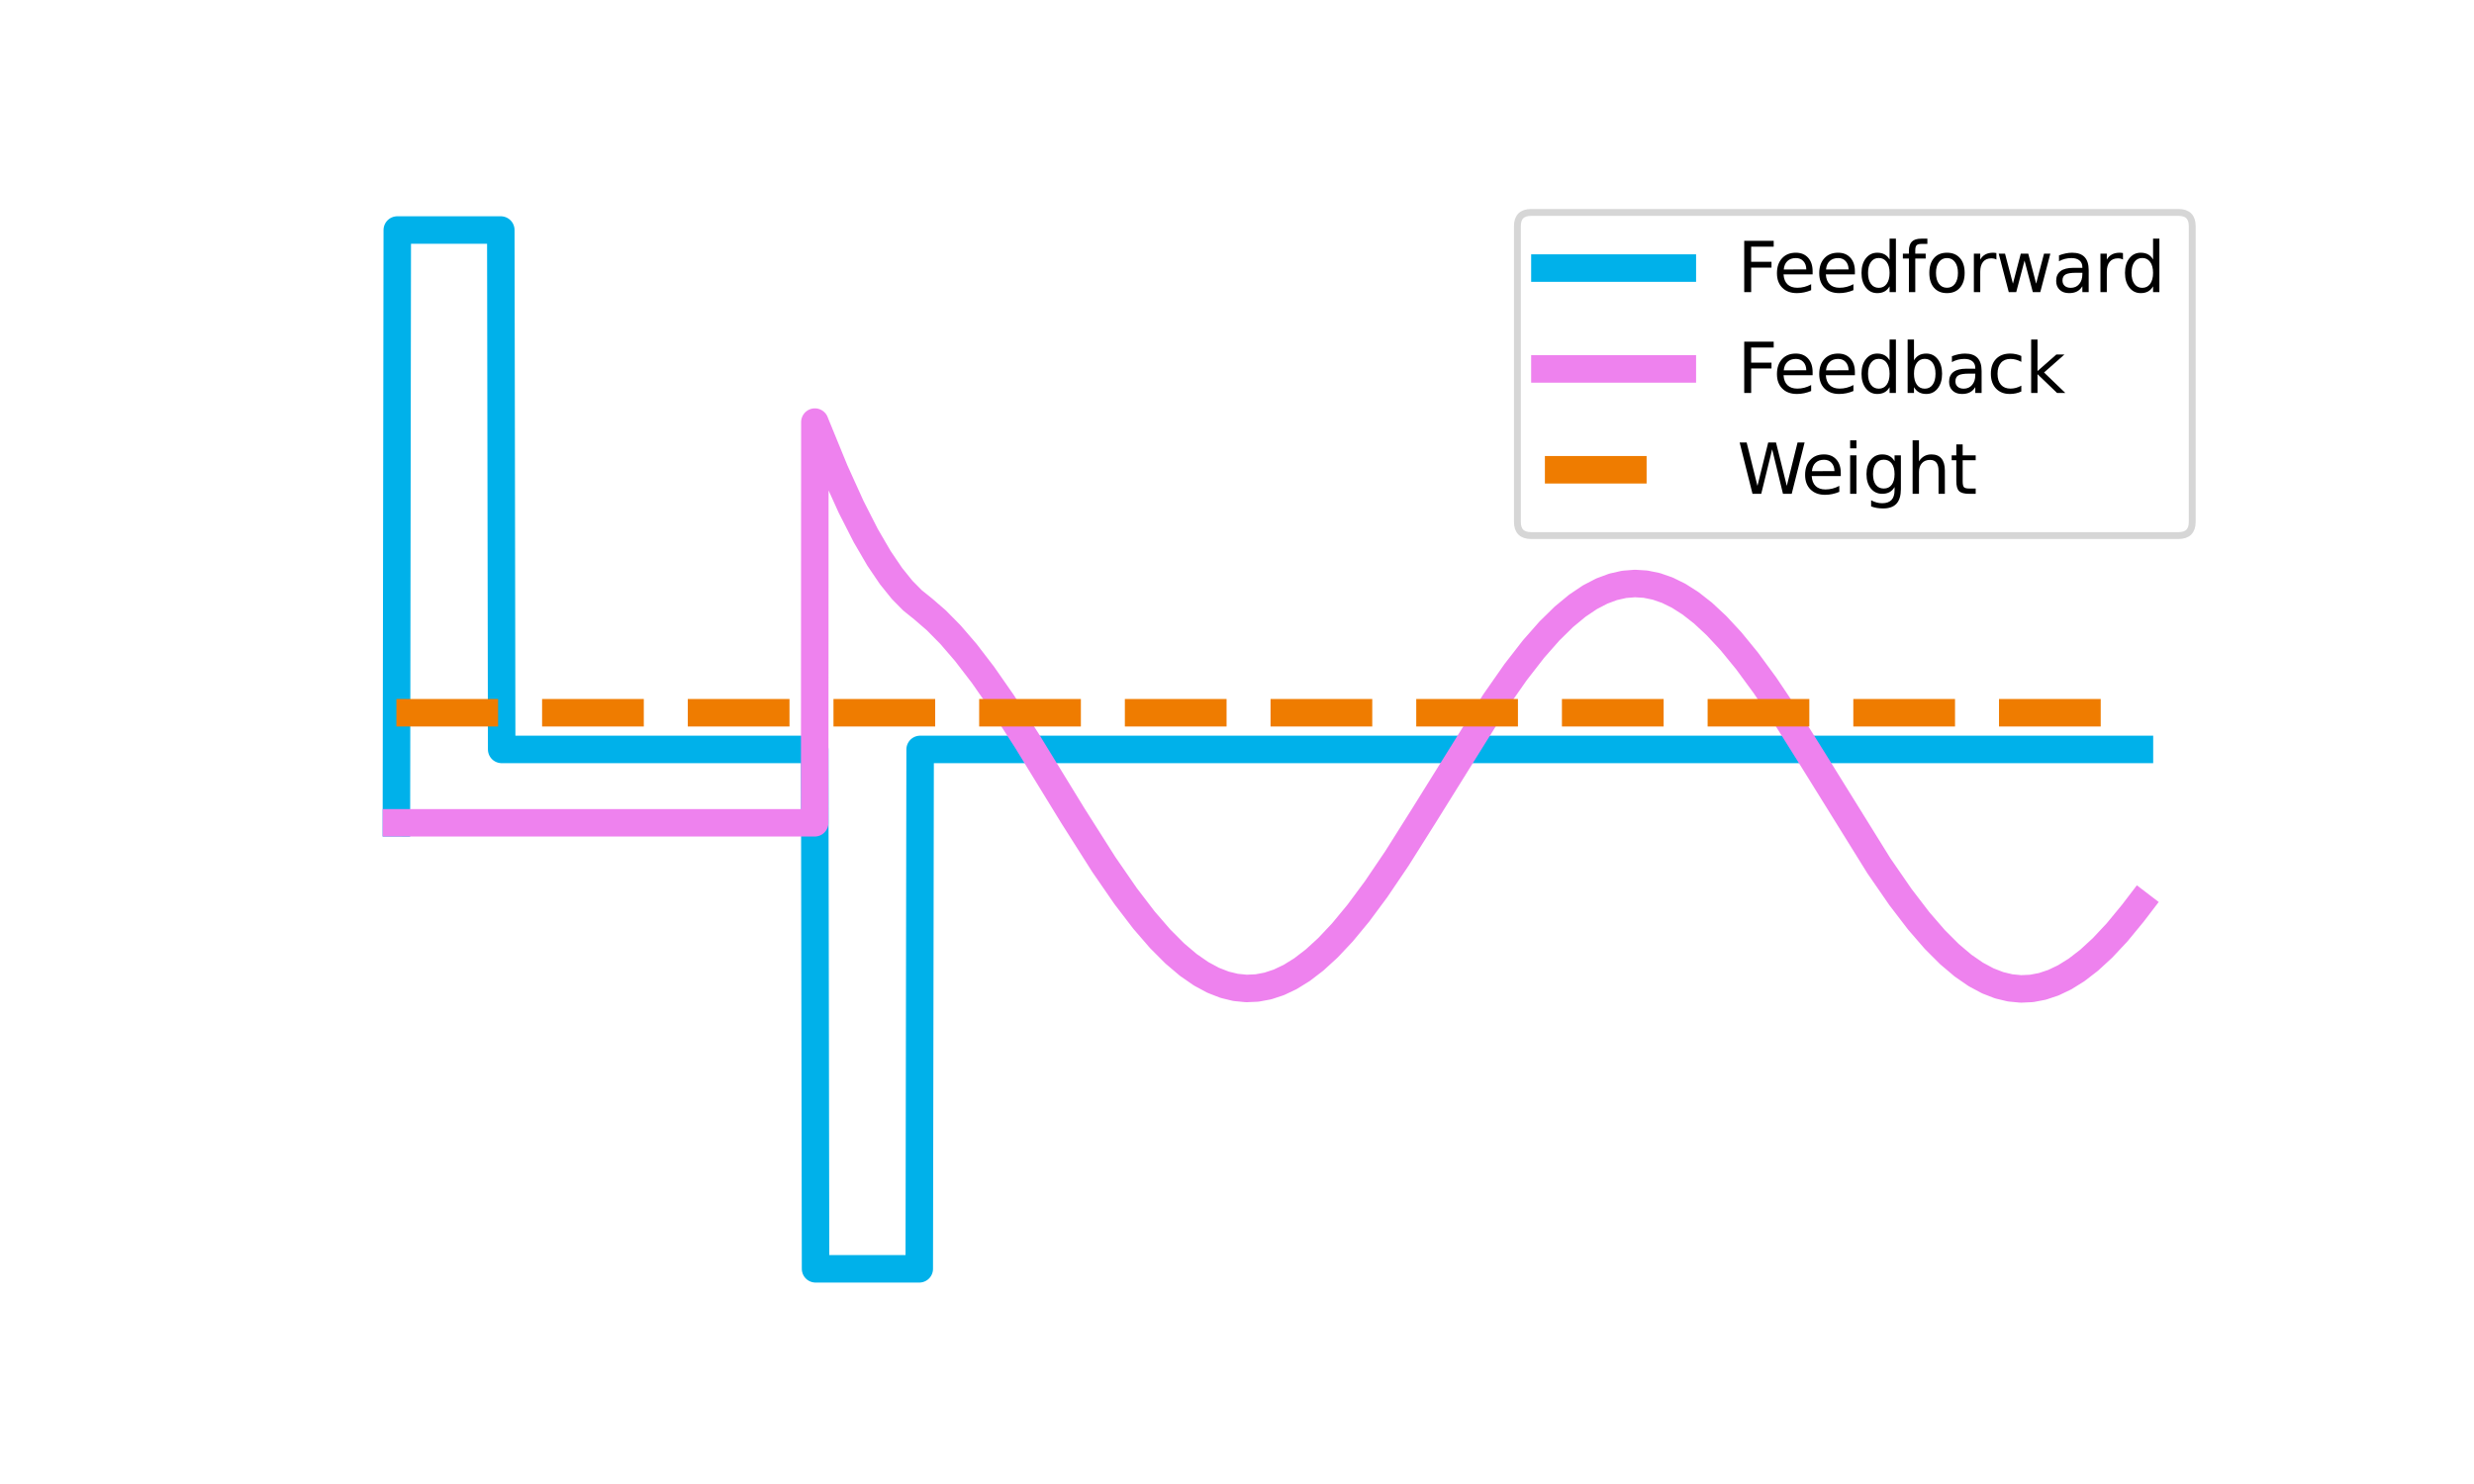 <?xml version="1.0" encoding="utf-8" standalone="no"?>
<!DOCTYPE svg PUBLIC "-//W3C//DTD SVG 1.1//EN"
  "http://www.w3.org/Graphics/SVG/1.1/DTD/svg11.dtd">
<svg xmlns:xlink="http://www.w3.org/1999/xlink" width="360pt" height="216pt" viewBox="0 0 360 216" xmlns="http://www.w3.org/2000/svg" version="1.1">
 <defs>
  <style type="text/css">*{stroke-linejoin: round; stroke-linecap: butt}</style>
 </defs>
 <g id="figure_1">
  <g id="patch_1">
   <path d="M 0 216 
L 360 216 
L 360 0 
L 0 0 
z
" style="fill: #ffffff"/>
  </g>
  <g id="axes_1">
   <g id="line2d_1">
    <path d="M 57.682 119.76 
L 57.809 33.48 
L 72.873 33.48 
L 73 109.08 
L 118.548 109.08 
L 118.675 184.68 
L 133.765 184.68 
L 133.892 109.08 
L 311.318 109.08 
L 311.318 109.08 
" clip-path="url(#p00b9feb03d)" style="fill: none; stroke: #00b1ea; stroke-width: 4; stroke-linecap: square"/>
   </g>
   <g id="line2d_2">
    <path d="M 57.682 119.76 
L 118.548 119.76 
L 118.574 61.437 
L 118.675 61.697 
L 121.465 68.512 
L 123.849 73.774 
L 125.979 77.957 
L 127.907 81.268 
L 129.657 83.851 
L 131.28 85.865 
L 132.776 87.381 
L 134.348 88.646 
L 136.251 90.293 
L 138.305 92.377 
L 140.537 94.968 
L 143.022 98.205 
L 145.888 102.32 
L 149.413 107.793 
L 156.108 118.712 
L 160.623 125.833 
L 163.793 130.429 
L 166.456 133.911 
L 168.814 136.638 
L 170.944 138.773 
L 172.923 140.45 
L 174.774 141.732 
L 176.524 142.677 
L 178.198 143.329 
L 179.796 143.718 
L 181.368 143.873 
L 182.915 143.805 
L 184.487 143.511 
L 186.085 142.984 
L 187.734 142.203 
L 189.458 141.135 
L 191.284 139.735 
L 193.237 137.948 
L 195.342 135.71 
L 197.65 132.92 
L 200.237 129.432 
L 203.255 124.974 
L 207.186 118.738 
L 217.482 102.209 
L 220.551 97.817 
L 223.163 94.456 
L 225.471 91.836 
L 227.576 89.771 
L 229.529 88.158 
L 231.355 86.93 
L 233.079 86.032 
L 234.728 85.419 
L 236.325 85.058 
L 237.898 84.931 
L 239.445 85.026 
L 241.017 85.347 
L 242.615 85.902 
L 244.263 86.712 
L 245.988 87.809 
L 247.814 89.239 
L 249.767 91.057 
L 251.872 93.325 
L 254.205 96.178 
L 256.817 99.735 
L 259.886 104.306 
L 263.944 110.781 
L 273.403 126.017 
L 276.548 130.574 
L 279.186 134.02 
L 281.544 136.746 
L 283.675 138.877 
L 285.653 140.549 
L 287.504 141.826 
L 289.254 142.765 
L 290.902 143.403 
L 292.5 143.788 
L 294.073 143.939 
L 295.62 143.867 
L 297.192 143.569 
L 298.79 143.036 
L 300.438 142.249 
L 302.163 141.175 
L 303.989 139.767 
L 305.942 137.972 
L 308.047 135.725 
L 310.354 132.925 
L 311.318 131.663 
L 311.318 131.663 
" clip-path="url(#p00b9feb03d)" style="fill: none; stroke: #ee82ee; stroke-width: 4; stroke-linecap: square"/>
   </g>
   <g id="LineCollection_1">
    <path d="M 57.682 103.74 
L 311.318 103.74 
" clip-path="url(#p00b9feb03d)" style="fill: none; stroke-dasharray: 14.8,6.4; stroke-dashoffset: 0; stroke: #ef7c00; stroke-width: 4"/>
   </g>
   <g id="legend_1">
    <g id="patch_2">
     <path d="M 222.803 77.954 
L 317 77.954 
Q 319 77.954 319 75.954 
L 319 32.92 
Q 319 30.92 317 30.92 
L 222.803 30.92 
Q 220.803 30.92 220.803 32.92 
L 220.803 75.954 
Q 220.803 77.954 222.803 77.954 
z
" style="fill: #ffffff; opacity: 0.8; stroke: #cccccc; stroke-linejoin: miter"/>
    </g>
    <g id="line2d_3">
     <path d="M 224.803 39.018 
L 234.803 39.018 
L 244.803 39.018 
" style="fill: none; stroke: #00b1ea; stroke-width: 4; stroke-linecap: square"/>
    </g>
    <g id="text_1">
     <!-- Feedforward -->
     <g transform="translate(252.803 42.518) scale(0.1 -0.1)">
      <defs>
       <path id="DejaVuSans-46" d="M 628 4666 
L 3309 4666 
L 3309 4134 
L 1259 4134 
L 1259 2759 
L 3109 2759 
L 3109 2228 
L 1259 2228 
L 1259 0 
L 628 0 
L 628 4666 
z
" transform="scale(0.016)"/>
       <path id="DejaVuSans-65" d="M 3597 1894 
L 3597 1613 
L 953 1613 
Q 991 1019 1311 708 
Q 1631 397 2203 397 
Q 2534 397 2845 478 
Q 3156 559 3463 722 
L 3463 178 
Q 3153 47 2828 -22 
Q 2503 -91 2169 -91 
Q 1331 -91 842 396 
Q 353 884 353 1716 
Q 353 2575 817 3079 
Q 1281 3584 2069 3584 
Q 2775 3584 3186 3129 
Q 3597 2675 3597 1894 
z
M 3022 2063 
Q 3016 2534 2758 2815 
Q 2500 3097 2075 3097 
Q 1594 3097 1305 2825 
Q 1016 2553 972 2059 
L 3022 2063 
z
" transform="scale(0.016)"/>
       <path id="DejaVuSans-64" d="M 2906 2969 
L 2906 4863 
L 3481 4863 
L 3481 0 
L 2906 0 
L 2906 525 
Q 2725 213 2448 61 
Q 2172 -91 1784 -91 
Q 1150 -91 751 415 
Q 353 922 353 1747 
Q 353 2572 751 3078 
Q 1150 3584 1784 3584 
Q 2172 3584 2448 3432 
Q 2725 3281 2906 2969 
z
M 947 1747 
Q 947 1113 1208 752 
Q 1469 391 1925 391 
Q 2381 391 2643 752 
Q 2906 1113 2906 1747 
Q 2906 2381 2643 2742 
Q 2381 3103 1925 3103 
Q 1469 3103 1208 2742 
Q 947 2381 947 1747 
z
" transform="scale(0.016)"/>
       <path id="DejaVuSans-66" d="M 2375 4863 
L 2375 4384 
L 1825 4384 
Q 1516 4384 1395 4259 
Q 1275 4134 1275 3809 
L 1275 3500 
L 2222 3500 
L 2222 3053 
L 1275 3053 
L 1275 0 
L 697 0 
L 697 3053 
L 147 3053 
L 147 3500 
L 697 3500 
L 697 3744 
Q 697 4328 969 4595 
Q 1241 4863 1831 4863 
L 2375 4863 
z
" transform="scale(0.016)"/>
       <path id="DejaVuSans-6f" d="M 1959 3097 
Q 1497 3097 1228 2736 
Q 959 2375 959 1747 
Q 959 1119 1226 758 
Q 1494 397 1959 397 
Q 2419 397 2687 759 
Q 2956 1122 2956 1747 
Q 2956 2369 2687 2733 
Q 2419 3097 1959 3097 
z
M 1959 3584 
Q 2709 3584 3137 3096 
Q 3566 2609 3566 1747 
Q 3566 888 3137 398 
Q 2709 -91 1959 -91 
Q 1206 -91 779 398 
Q 353 888 353 1747 
Q 353 2609 779 3096 
Q 1206 3584 1959 3584 
z
" transform="scale(0.016)"/>
       <path id="DejaVuSans-72" d="M 2631 2963 
Q 2534 3019 2420 3045 
Q 2306 3072 2169 3072 
Q 1681 3072 1420 2755 
Q 1159 2438 1159 1844 
L 1159 0 
L 581 0 
L 581 3500 
L 1159 3500 
L 1159 2956 
Q 1341 3275 1631 3429 
Q 1922 3584 2338 3584 
Q 2397 3584 2469 3576 
Q 2541 3569 2628 3553 
L 2631 2963 
z
" transform="scale(0.016)"/>
       <path id="DejaVuSans-77" d="M 269 3500 
L 844 3500 
L 1563 769 
L 2278 3500 
L 2956 3500 
L 3675 769 
L 4391 3500 
L 4966 3500 
L 4050 0 
L 3372 0 
L 2619 2869 
L 1863 0 
L 1184 0 
L 269 3500 
z
" transform="scale(0.016)"/>
       <path id="DejaVuSans-61" d="M 2194 1759 
Q 1497 1759 1228 1600 
Q 959 1441 959 1056 
Q 959 750 1161 570 
Q 1363 391 1709 391 
Q 2188 391 2477 730 
Q 2766 1069 2766 1631 
L 2766 1759 
L 2194 1759 
z
M 3341 1997 
L 3341 0 
L 2766 0 
L 2766 531 
Q 2569 213 2275 61 
Q 1981 -91 1556 -91 
Q 1019 -91 701 211 
Q 384 513 384 1019 
Q 384 1609 779 1909 
Q 1175 2209 1959 2209 
L 2766 2209 
L 2766 2266 
Q 2766 2663 2505 2880 
Q 2244 3097 1772 3097 
Q 1472 3097 1187 3025 
Q 903 2953 641 2809 
L 641 3341 
Q 956 3463 1253 3523 
Q 1550 3584 1831 3584 
Q 2591 3584 2966 3190 
Q 3341 2797 3341 1997 
z
" transform="scale(0.016)"/>
      </defs>
      <use xlink:href="#DejaVuSans-46"/>
      <use xlink:href="#DejaVuSans-65" x="52.02"/>
      <use xlink:href="#DejaVuSans-65" x="113.543"/>
      <use xlink:href="#DejaVuSans-64" x="175.066"/>
      <use xlink:href="#DejaVuSans-66" x="238.543"/>
      <use xlink:href="#DejaVuSans-6f" x="273.748"/>
      <use xlink:href="#DejaVuSans-72" x="334.93"/>
      <use xlink:href="#DejaVuSans-77" x="376.043"/>
      <use xlink:href="#DejaVuSans-61" x="457.83"/>
      <use xlink:href="#DejaVuSans-72" x="519.109"/>
      <use xlink:href="#DejaVuSans-64" x="558.473"/>
     </g>
    </g>
    <g id="line2d_4">
     <path d="M 224.803 53.697 
L 234.803 53.697 
L 244.803 53.697 
" style="fill: none; stroke: #ee82ee; stroke-width: 4; stroke-linecap: square"/>
    </g>
    <g id="text_2">
     <!-- Feedback -->
     <g transform="translate(252.803 57.197) scale(0.1 -0.1)">
      <defs>
       <path id="DejaVuSans-62" d="M 3116 1747 
Q 3116 2381 2855 2742 
Q 2594 3103 2138 3103 
Q 1681 3103 1420 2742 
Q 1159 2381 1159 1747 
Q 1159 1113 1420 752 
Q 1681 391 2138 391 
Q 2594 391 2855 752 
Q 3116 1113 3116 1747 
z
M 1159 2969 
Q 1341 3281 1617 3432 
Q 1894 3584 2278 3584 
Q 2916 3584 3314 3078 
Q 3713 2572 3713 1747 
Q 3713 922 3314 415 
Q 2916 -91 2278 -91 
Q 1894 -91 1617 61 
Q 1341 213 1159 525 
L 1159 0 
L 581 0 
L 581 4863 
L 1159 4863 
L 1159 2969 
z
" transform="scale(0.016)"/>
       <path id="DejaVuSans-63" d="M 3122 3366 
L 3122 2828 
Q 2878 2963 2633 3030 
Q 2388 3097 2138 3097 
Q 1578 3097 1268 2742 
Q 959 2388 959 1747 
Q 959 1106 1268 751 
Q 1578 397 2138 397 
Q 2388 397 2633 464 
Q 2878 531 3122 666 
L 3122 134 
Q 2881 22 2623 -34 
Q 2366 -91 2075 -91 
Q 1284 -91 818 406 
Q 353 903 353 1747 
Q 353 2603 823 3093 
Q 1294 3584 2113 3584 
Q 2378 3584 2631 3529 
Q 2884 3475 3122 3366 
z
" transform="scale(0.016)"/>
       <path id="DejaVuSans-6b" d="M 581 4863 
L 1159 4863 
L 1159 1991 
L 2875 3500 
L 3609 3500 
L 1753 1863 
L 3688 0 
L 2938 0 
L 1159 1709 
L 1159 0 
L 581 0 
L 581 4863 
z
" transform="scale(0.016)"/>
      </defs>
      <use xlink:href="#DejaVuSans-46"/>
      <use xlink:href="#DejaVuSans-65" x="52.02"/>
      <use xlink:href="#DejaVuSans-65" x="113.543"/>
      <use xlink:href="#DejaVuSans-64" x="175.066"/>
      <use xlink:href="#DejaVuSans-62" x="238.543"/>
      <use xlink:href="#DejaVuSans-61" x="302.02"/>
      <use xlink:href="#DejaVuSans-63" x="363.299"/>
      <use xlink:href="#DejaVuSans-6b" x="418.279"/>
     </g>
    </g>
    <g id="line2d_5">
     <path d="M 224.803 68.375 
L 244.803 68.375 
" style="fill: none; stroke-dasharray: 14.8,6.4; stroke-dashoffset: 0; stroke: #ef7c00; stroke-width: 4"/>
    </g>
    <g id="text_3">
     <!-- Weight -->
     <g transform="translate(252.803 71.875) scale(0.1 -0.1)">
      <defs>
       <path id="DejaVuSans-57" d="M 213 4666 
L 850 4666 
L 1831 722 
L 2809 4666 
L 3519 4666 
L 4500 722 
L 5478 4666 
L 6119 4666 
L 4947 0 
L 4153 0 
L 3169 4050 
L 2175 0 
L 1381 0 
L 213 4666 
z
" transform="scale(0.016)"/>
       <path id="DejaVuSans-69" d="M 603 3500 
L 1178 3500 
L 1178 0 
L 603 0 
L 603 3500 
z
M 603 4863 
L 1178 4863 
L 1178 4134 
L 603 4134 
L 603 4863 
z
" transform="scale(0.016)"/>
       <path id="DejaVuSans-67" d="M 2906 1791 
Q 2906 2416 2648 2759 
Q 2391 3103 1925 3103 
Q 1463 3103 1205 2759 
Q 947 2416 947 1791 
Q 947 1169 1205 825 
Q 1463 481 1925 481 
Q 2391 481 2648 825 
Q 2906 1169 2906 1791 
z
M 3481 434 
Q 3481 -459 3084 -895 
Q 2688 -1331 1869 -1331 
Q 1566 -1331 1297 -1286 
Q 1028 -1241 775 -1147 
L 775 -588 
Q 1028 -725 1275 -790 
Q 1522 -856 1778 -856 
Q 2344 -856 2625 -561 
Q 2906 -266 2906 331 
L 2906 616 
Q 2728 306 2450 153 
Q 2172 0 1784 0 
Q 1141 0 747 490 
Q 353 981 353 1791 
Q 353 2603 747 3093 
Q 1141 3584 1784 3584 
Q 2172 3584 2450 3431 
Q 2728 3278 2906 2969 
L 2906 3500 
L 3481 3500 
L 3481 434 
z
" transform="scale(0.016)"/>
       <path id="DejaVuSans-68" d="M 3513 2113 
L 3513 0 
L 2938 0 
L 2938 2094 
Q 2938 2591 2744 2837 
Q 2550 3084 2163 3084 
Q 1697 3084 1428 2787 
Q 1159 2491 1159 1978 
L 1159 0 
L 581 0 
L 581 4863 
L 1159 4863 
L 1159 2956 
Q 1366 3272 1645 3428 
Q 1925 3584 2291 3584 
Q 2894 3584 3203 3211 
Q 3513 2838 3513 2113 
z
" transform="scale(0.016)"/>
       <path id="DejaVuSans-74" d="M 1172 4494 
L 1172 3500 
L 2356 3500 
L 2356 3053 
L 1172 3053 
L 1172 1153 
Q 1172 725 1289 603 
Q 1406 481 1766 481 
L 2356 481 
L 2356 0 
L 1766 0 
Q 1100 0 847 248 
Q 594 497 594 1153 
L 594 3053 
L 172 3053 
L 172 3500 
L 594 3500 
L 594 4494 
L 1172 4494 
z
" transform="scale(0.016)"/>
      </defs>
      <use xlink:href="#DejaVuSans-57"/>
      <use xlink:href="#DejaVuSans-65" x="93.002"/>
      <use xlink:href="#DejaVuSans-69" x="154.525"/>
      <use xlink:href="#DejaVuSans-67" x="182.309"/>
      <use xlink:href="#DejaVuSans-68" x="245.785"/>
      <use xlink:href="#DejaVuSans-74" x="309.164"/>
     </g>
    </g>
   </g>
  </g>
 </g>
 <defs>
  <clipPath id="p00b9feb03d">
   <rect x="45" y="25.92" width="279" height="166.32"/>
  </clipPath>
 </defs>
</svg>

